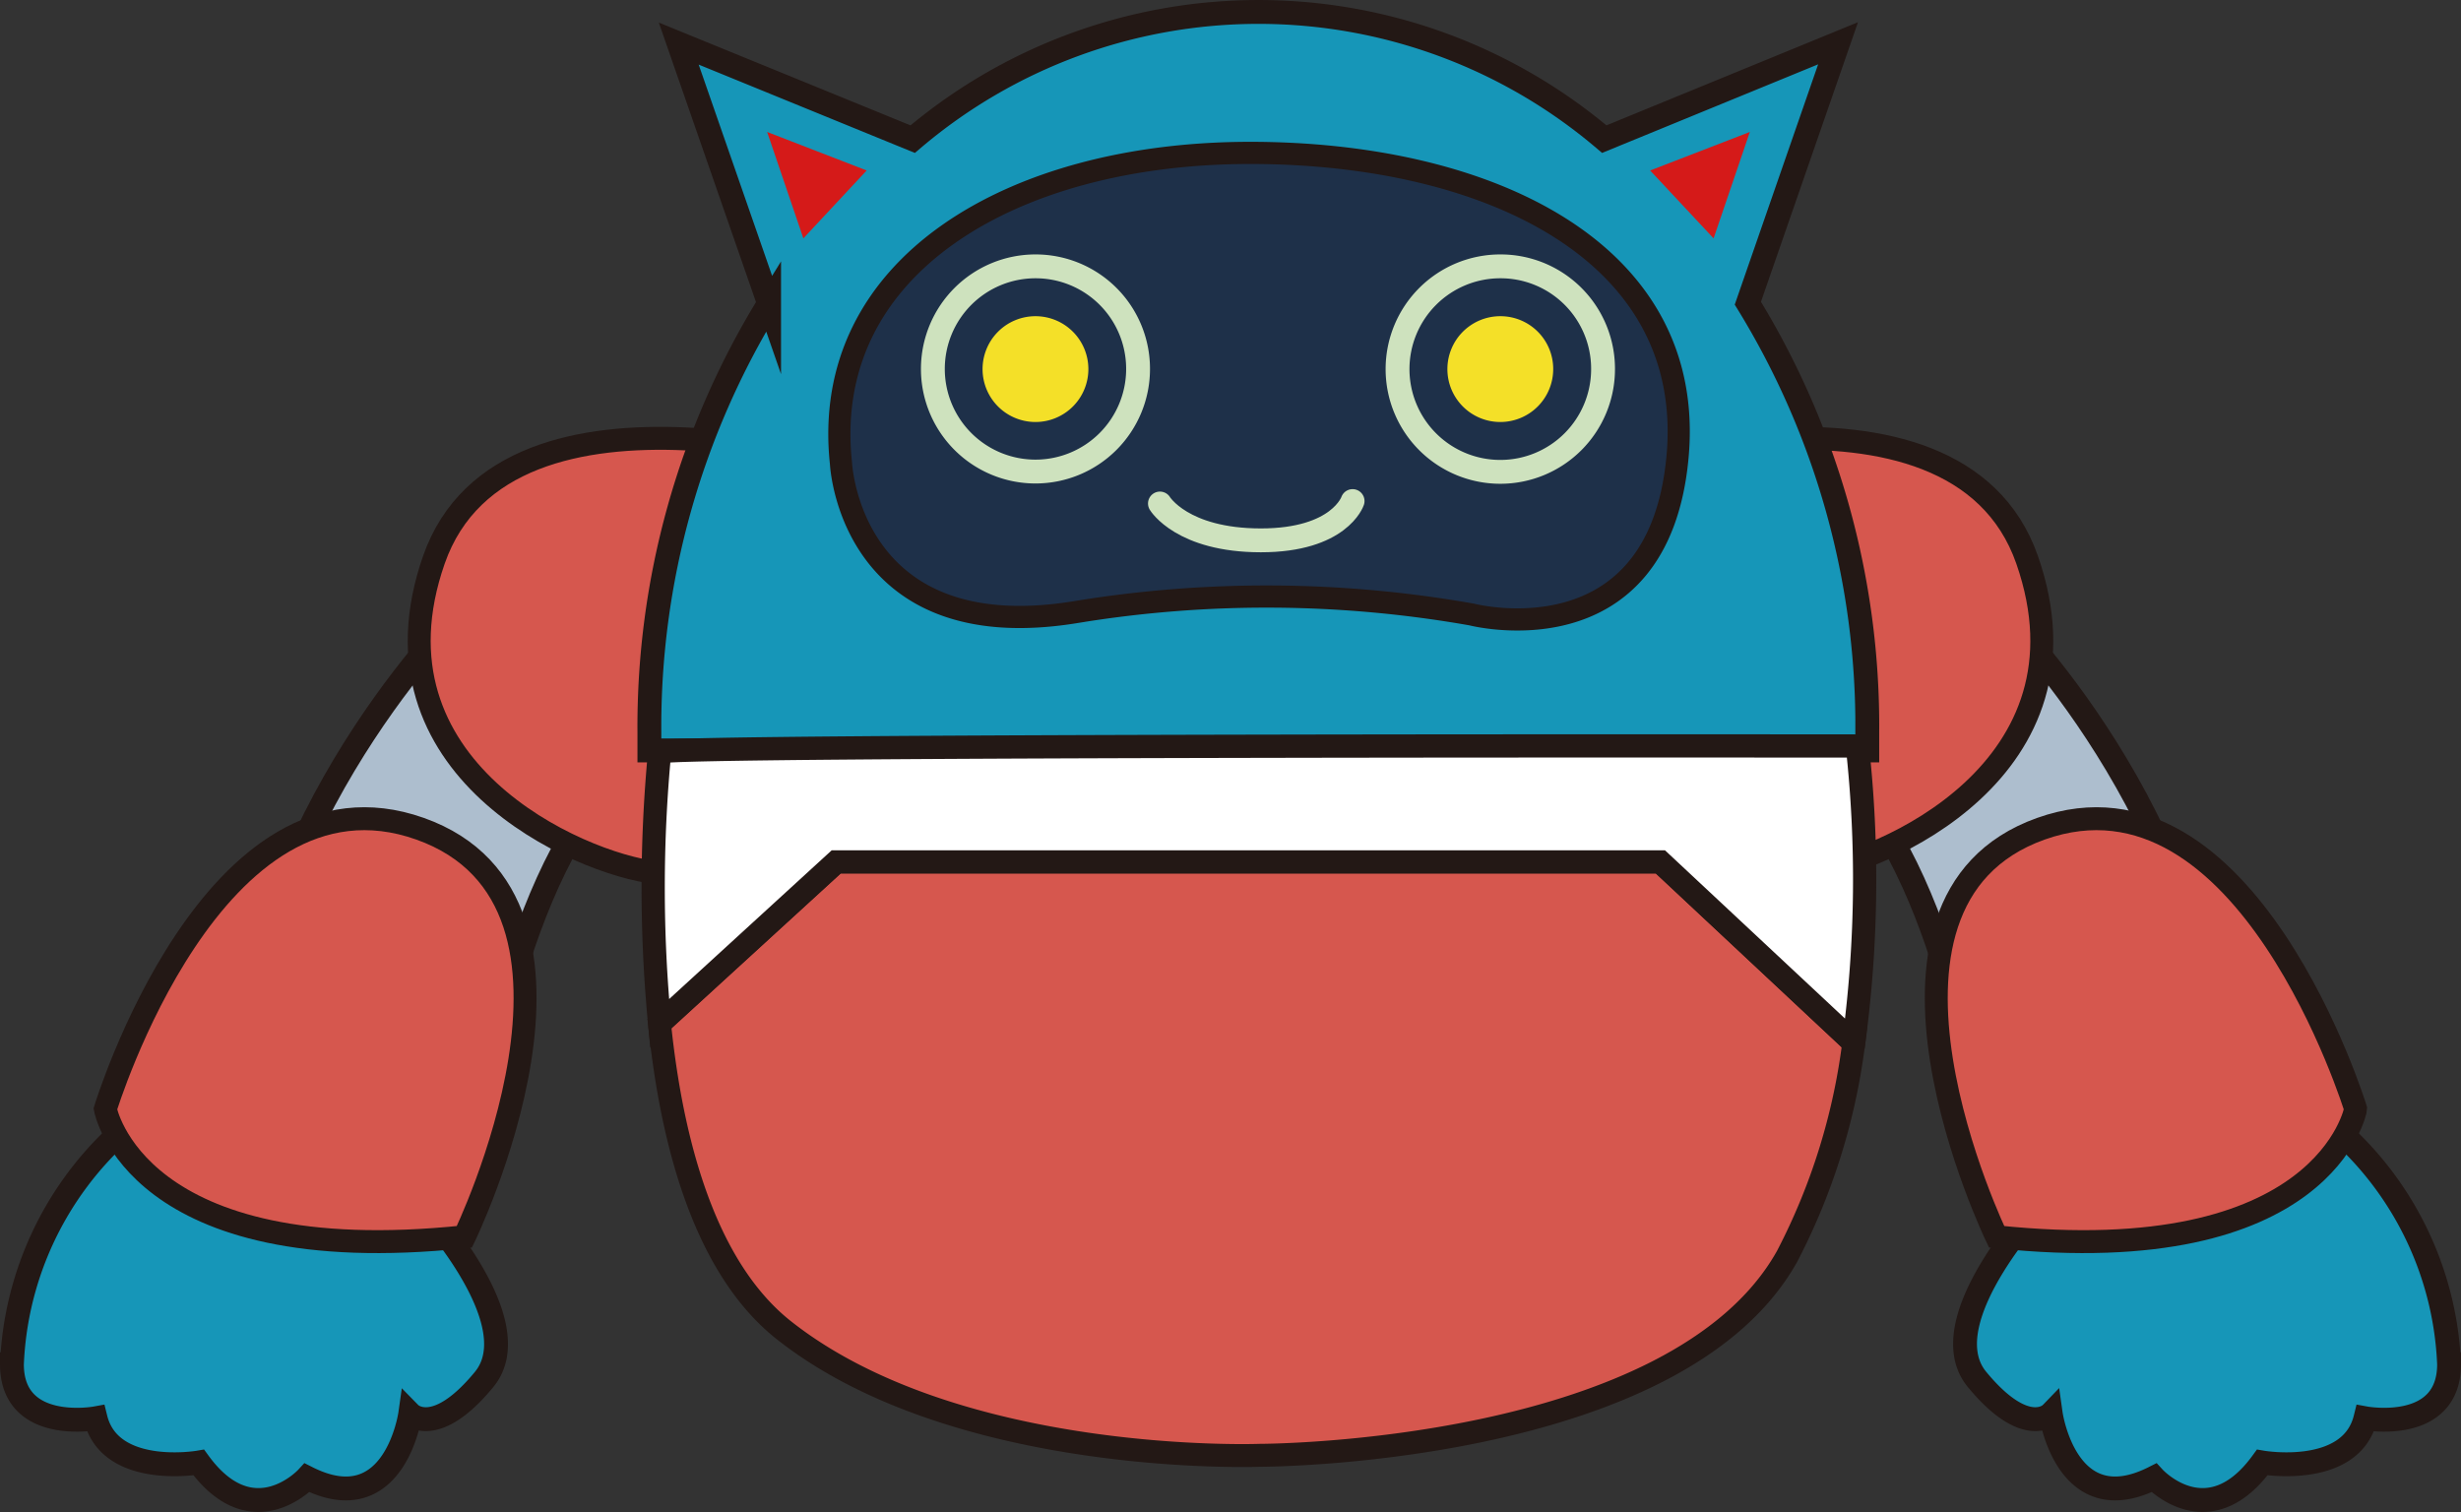 <svg xmlns="http://www.w3.org/2000/svg" viewBox="0 0 160.95 98.9"><rect x="0" y="0" width="160.95" height="98.9" fill="#333333" stroke="none"/><defs><style>.cls-1{fill:#adbece;}.cls-11,.cls-13,.cls-2,.cls-4,.cls-8,.cls-9{fill:none;}.cls-13,.cls-2,.cls-4,.cls-8{stroke:#231815;}.cls-13,.cls-2,.cls-4,.cls-8,.cls-9{stroke-miterlimit:10;}.cls-11,.cls-2,.cls-9{stroke-width:1.56px;}.cls-3{fill:#d6574e;}.cls-4{stroke-width:1.5px;}.cls-5{fill:#1696b8;}.cls-6{fill:#d51a19;}.cls-7{fill:#1e3049;}.cls-8{stroke-width:1.45px;}.cls-11,.cls-9{stroke:#cee2be;}.cls-10{fill:#f4e028;}.cls-11{stroke-linecap:round;stroke-linejoin:round;}.cls-12{fill:#fff;}.cls-13{stroke-width:1.52px;}</style></defs><title>資產 3</title><g id="圖層_2" data-name="圖層 2"><g id="圖層_1-2" data-name="圖層 1"><path class="cls-1" d="M31.6,72.43s2.55-18.19,10.94-23.52l-12-9.36S17.52,52,15.82,69.37Z"/><path class="cls-2" d="M31.6,72.43s2.55-18.19,10.94-23.52l-12-9.36S17.52,52,15.82,69.37Z"/><path class="cls-3" d="M57.69,31s-24.58-8-29.32,5.63,9.47,19.85,14.51,20.44S57.69,31,57.69,31"/><path class="cls-4" d="M57.69,31s-24.58-8-29.32,5.63,9.47,19.85,14.51,20.44S57.69,31,57.69,31Z"/><path class="cls-5" d="M27.15,78.32s7.72,8,4.51,11.9-4.83,2.25-4.83,2.25-1,7.08-6.75,4.18c0,0-3.54,3.86-7.08-1,0,0-5.79,1-6.75-2.89,0,0-5.47,1-5.47-3.54a21.66,21.66,0,0,1,10-17.37c7.72-5.15,16.4,6.43,16.4,6.43"/><path class="cls-2" d="M27.15,78.32s7.72,8,4.51,11.9-4.83,2.25-4.83,2.25-1,7.08-6.75,4.18c0,0-3.54,3.86-7.08-1,0,0-5.79,1-6.75-2.89,0,0-5.47,1-5.47-3.54a21.66,21.66,0,0,1,10-17.37C18.47,66.74,27.15,78.32,27.15,78.32Z"/><path class="cls-3" d="M30.37,80.89S41,59,27.47,54.2,6.89,72.53,6.89,72.53s1.93,10.62,23.48,8.36"/><path class="cls-4" d="M30.37,80.89S41,59,27.47,54.2,6.89,72.53,6.89,72.53,8.82,83.15,30.37,80.89Z"/><path class="cls-1" d="M129.35,72.43s-2.55-18.19-10.94-23.52l12-9.36s13,12.4,14.68,29.82Z"/><path class="cls-2" d="M129.35,72.43s-2.55-18.19-10.94-23.52l12-9.36s13,12.4,14.68,29.82Z"/><path class="cls-3" d="M103.26,31s24.58-8,29.32,5.63-9.47,19.85-14.51,20.44S103.26,31,103.26,31"/><path class="cls-4" d="M103.26,31s24.58-8,29.32,5.63-9.47,19.85-14.51,20.44S103.26,31,103.26,31Z"/><path class="cls-5" d="M114.31,19.83l5.9-17L104.92,9.1a34.9,34.9,0,0,0-45.23,0L44.39,2.85l5.91,17a52.78,52.78,0,0,0-7.83,28.05c0,.39,0,.79,0,1.18h79.65c0-.39,0-.79,0-1.18a52.78,52.78,0,0,0-7.83-28.05"/><path class="cls-2" d="M114.31,19.83l5.9-17L104.92,9.1a34.9,34.9,0,0,0-45.23,0L44.39,2.85l5.91,17a52.78,52.78,0,0,0-7.83,28.05c0,.39,0,.79,0,1.18h79.65c0-.39,0-.79,0-1.18A52.78,52.78,0,0,0,114.31,19.83Z"/><polygon class="cls-6" points="107.92 11.15 112.07 15.59 114.44 8.63 107.92 11.15"/><polygon class="cls-6" points="56.68 11.15 52.54 15.59 50.17 8.63 56.68 11.15"/><path class="cls-7" d="M55,30.3s.55,12.09,15.25,9.75a77.13,77.13,0,0,1,26,.14s12.22,3.16,13.46-10.3S97.29,10,81.76,10,53.61,17.39,55,30.3"/><path class="cls-8" d="M55,30.3s.55,12.09,15.25,9.75a77.13,77.13,0,0,1,26,.14s12.22,3.16,13.46-10.3S97.29,10,81.76,10,53.61,17.39,55,30.3Z"/><path class="cls-9" d="M104.84,24.13a6.72,6.72,0,1,1-6.71-6.71A6.7,6.7,0,0,1,104.84,24.13Z"/><path class="cls-10" d="M101.58,24.13a3.46,3.46,0,1,1-3.45-3.45,3.45,3.45,0,0,1,3.45,3.45"/><path class="cls-9" d="M74.43,24.13a6.71,6.71,0,1,1-6.71-6.71A6.7,6.7,0,0,1,74.43,24.13Z"/><path class="cls-10" d="M71.18,24.13a3.46,3.46,0,1,1-3.46-3.45,3.46,3.46,0,0,1,3.46,3.45"/><path class="cls-11" d="M75.86,32.93s1.45,2.41,6.6,2.41,6-2.57,6-2.57"/><path class="cls-3" d="M108.59,56.37H54.69L43.13,66.94c.79,7.7,2.92,15.87,8.06,20,11.3,9,31.21,8.24,31.21,8.24s27.19,0,34.47-13a41.34,41.34,0,0,0,4.41-14.34l-.44,0Z"/><path class="cls-4" d="M108.59,56.37H54.69L43.13,66.94c.79,7.7,2.92,15.87,8.06,20,11.3,9,31.21,8.24,31.21,8.24s27.19,0,34.47-13a41.34,41.34,0,0,0,4.41-14.34l-.44,0Z"/><path class="cls-12" d="M121.47,48.79s-77.85-.09-78.33.39a93.63,93.63,0,0,0,0,17.76L54.69,56.37h53.9l12.25,11.45.44,0a79.7,79.7,0,0,0,.19-19"/><path class="cls-13" d="M121.47,48.79s-77.85-.09-78.33.39a93.63,93.63,0,0,0,0,17.76L54.69,56.37h53.9l12.25,11.45.44,0A79.7,79.7,0,0,0,121.47,48.79Z"/><path class="cls-5" d="M133.8,78.32s-7.72,8-4.5,11.9,4.82,2.25,4.82,2.25,1,7.08,6.75,4.18c0,0,3.54,3.86,7.08-1,0,0,5.79,1,6.75-2.89,0,0,5.47,1,5.47-3.54a21.66,21.66,0,0,0-10-17.37c-7.72-5.15-16.4,6.43-16.4,6.43"/><path class="cls-2" d="M133.8,78.32s-7.72,8-4.5,11.9,4.82,2.25,4.82,2.25,1,7.08,6.75,4.18c0,0,3.54,3.86,7.08-1,0,0,5.79,1,6.75-2.89,0,0,5.47,1,5.47-3.54a21.66,21.66,0,0,0-10-17.37C142.48,66.74,133.8,78.32,133.8,78.32Z"/><path class="cls-3" d="M130.58,80.89S120,59,133.48,54.2s20.58,18.33,20.58,18.33-1.93,10.62-23.48,8.36"/><path class="cls-4" d="M130.58,80.89S120,59,133.48,54.2s20.58,18.33,20.58,18.33S152.13,83.15,130.58,80.89Z"/></g></g></svg>